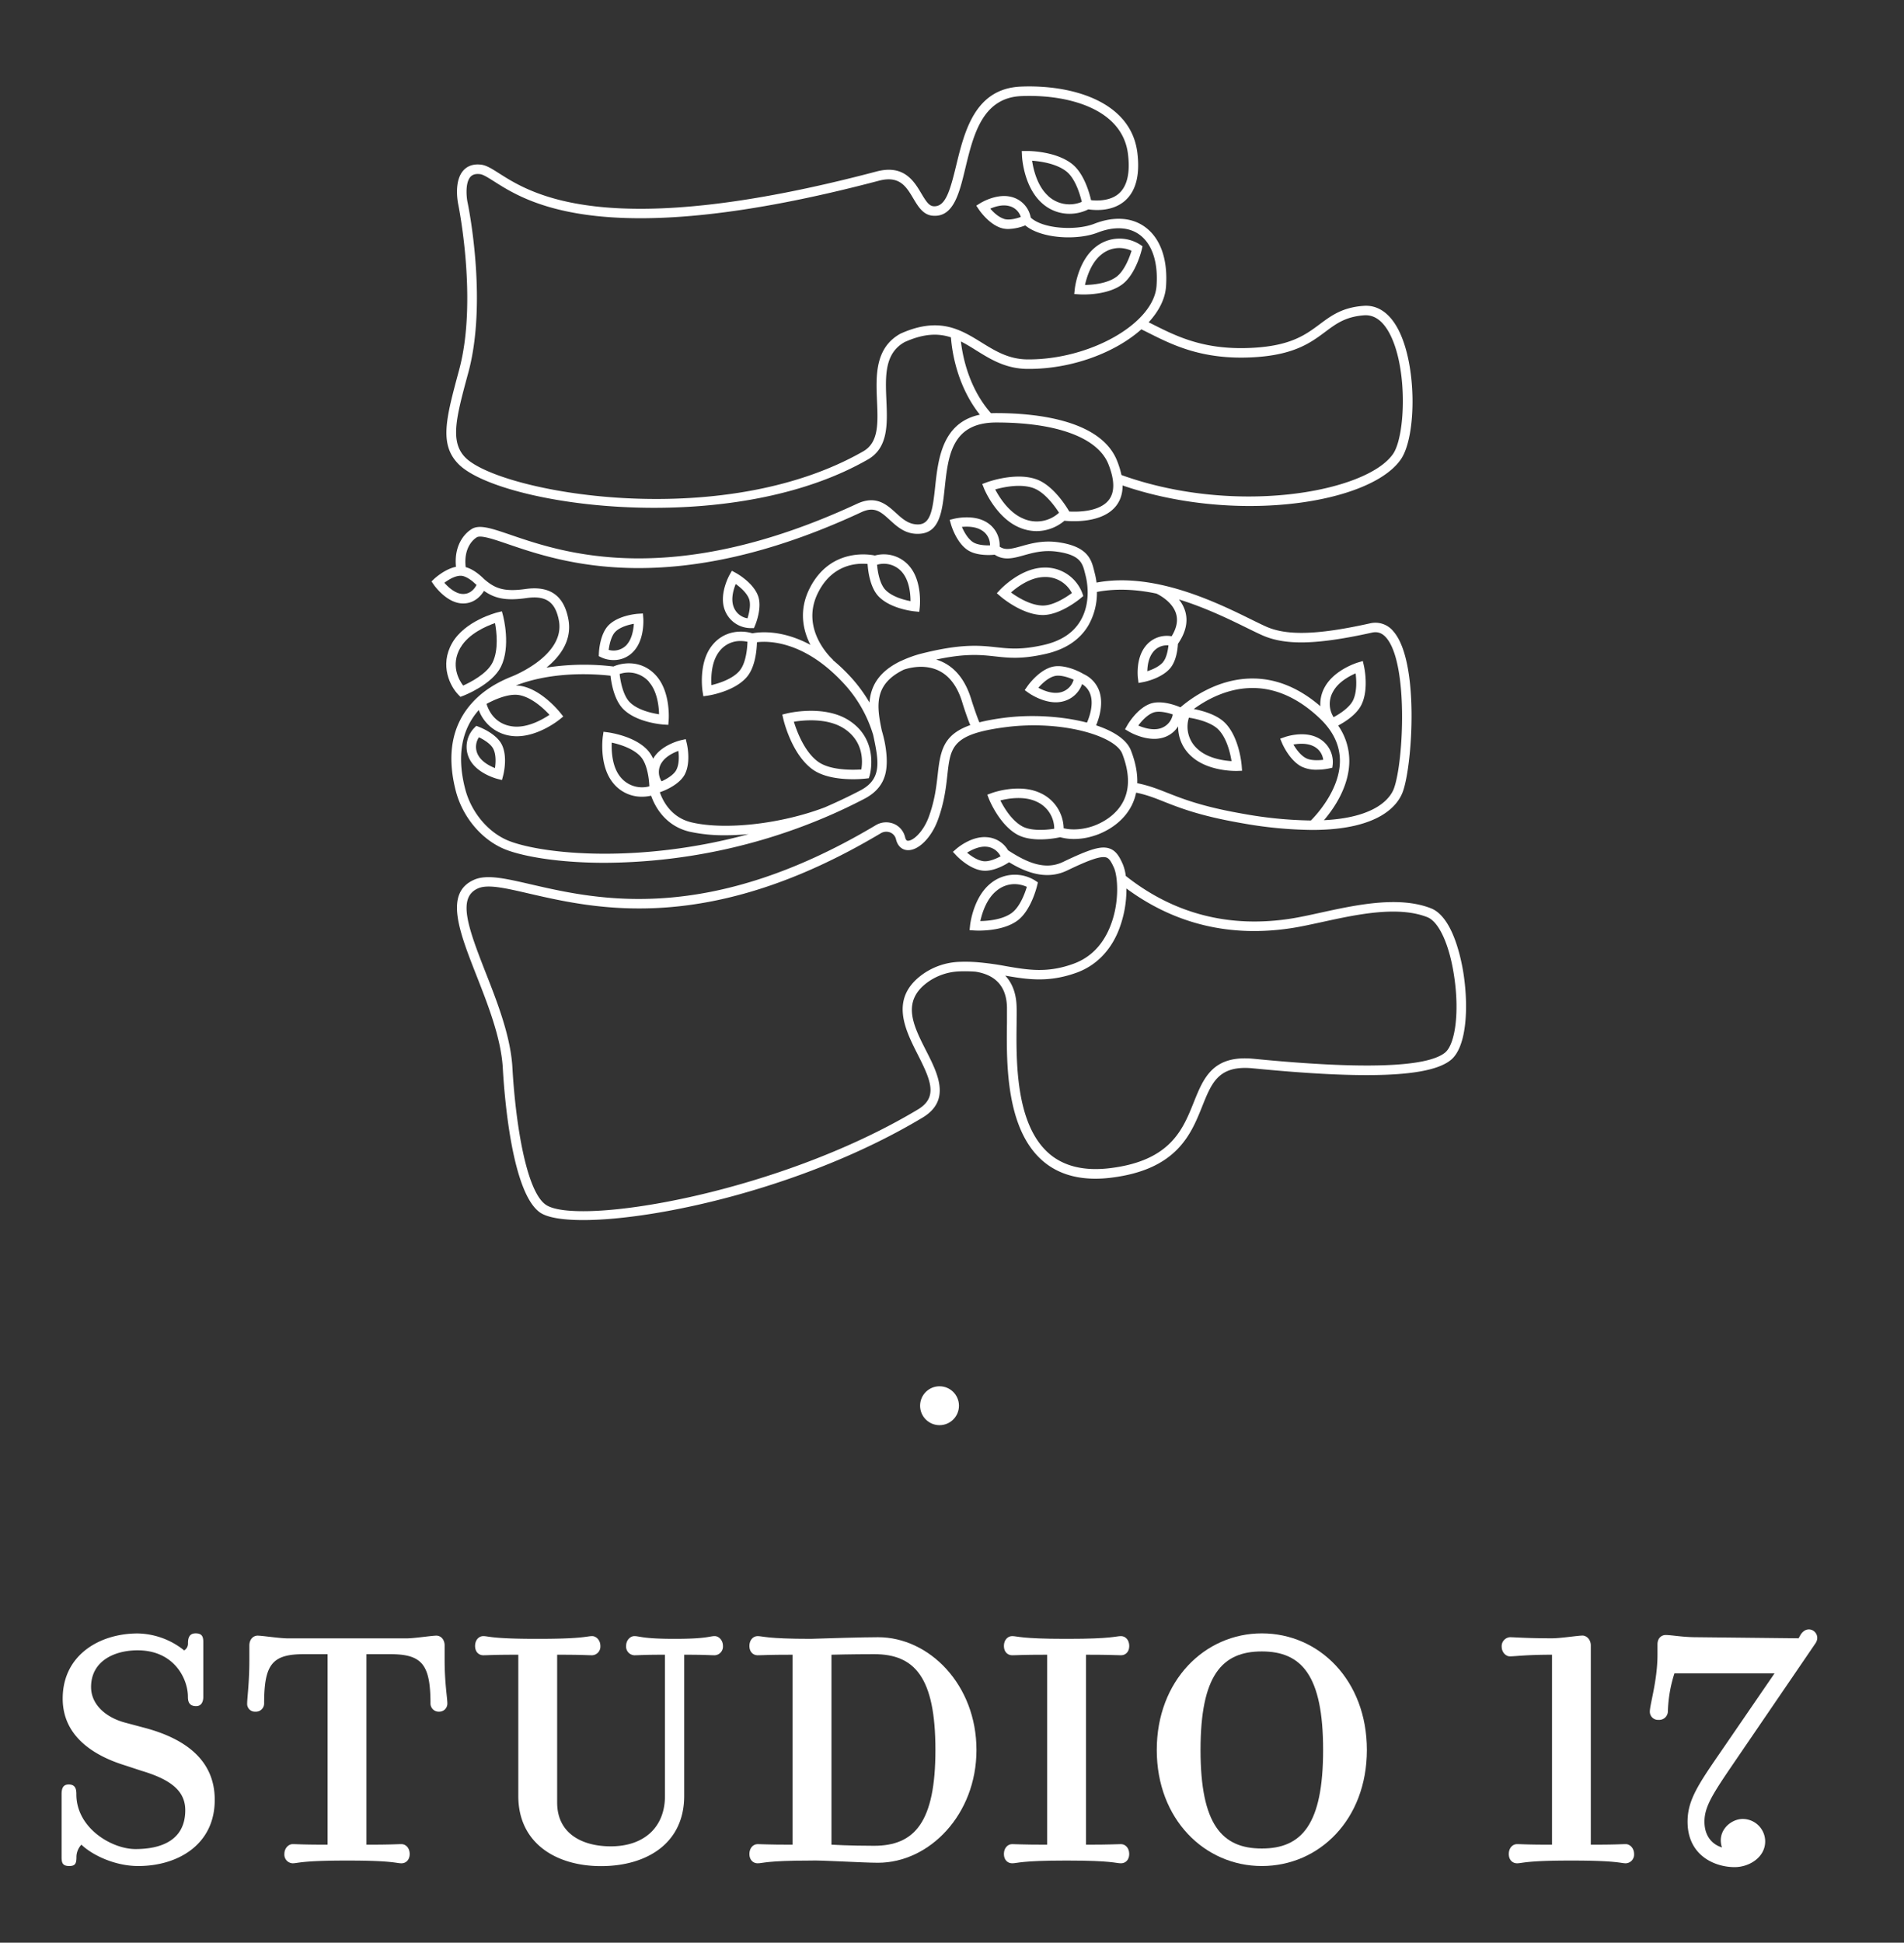 <svg id="Layer_1" data-name="Layer 1" xmlns="http://www.w3.org/2000/svg" viewBox="0 0 1059 1080"><rect x="0" y="0" width="1059" height="1080" fill="#333333" stroke="none"/><defs><style>.cls-1{fill:#fff;}</style></defs><title>logo for png</title><path class="cls-1" d="M76.91,1037.39c-13.08,0-25.56-6.08-31.65-11.87a10.34,10.34,0,0,0-2.74,6.4c0,3.65-.3,5.47-4,5.47-4,0-4.26-2.13-4.26-5.17v-34.7c0-3,.61-5.47,3.95-5.47,4,0,4.26,3,4.26,5.47,0,18.87,19.78,30.44,32.87,30.44,14.3,0,27.7-4.87,27.7-21.61,0-10.65-7.92-17-24.35-21.91l-9.13-3c-15.83-4.88-34.69-15.22-34.69-37.13,0-24.35,20.69-36.22,41.69-36.22a42.51,42.51,0,0,1,25.87,9.43,4.37,4.37,0,0,0,2.13-4c0-2.74.61-5.48,4.26-5.48,4,0,4.26,2.43,4.26,5.17v30.13c0,2.44-.91,5.17-4,5.17-4,0-4.56-2.73-4.56-5.17,0-10-7.61-25.87-28-25.87-13.09,0-25.87,6.09-25.87,20.39,0,10,8.52,17,18.87,19.79l11.26,3c23.74,6.39,38.65,18.87,38.65,39.87C119.52,1025.52,98.83,1037.39,76.91,1037.39Z"/><path class="cls-1" d="M244.3,951.57a4.55,4.55,0,0,1-4.87-4.57c0-21.91-4.87-27.39-22.52-27.39H203.82v105.91c14.61,0,16.44-.3,19.48-.3,2.43,0,4.56,2.13,4.56,5.48s-2.13,5.17-4.56,5.17c-3,0-4.87-1.52-29.52-1.52h-1.22c-25,0-26.78,1.52-29.83,1.52a4.83,4.83,0,0,1-4.56-5.17c0-3.35,2.43-5.48,4.56-5.48,3.05,0,4.87.3,19.48.3V919.61H169.13c-17.66,0-22.22,5.48-22.22,27.39a4.55,4.55,0,0,1-4.87,4.57,4.3,4.3,0,0,1-4.57-4.57c0-3,1.22-11.56,1.22-24v-8.22c0-3.34,2.13-5.47,4.57-5.47,2.74,0,12.17,1.52,17,1.52H226c4.56,0,14-1.52,16.74-1.52,2.43,0,4.56,2.13,4.56,5.47V923c0,12.48,1.52,21,1.52,24A4.47,4.47,0,0,1,244.3,951.57Z"/><path class="cls-1" d="M339.71,1026.44c18.57,0,30.14-10.66,30.14-28V919.92c-12.79,0-14,.3-17.05.3a4.83,4.83,0,0,1-4.56-5.17c0-3.35,2.43-5.48,4.56-5.48,3.05,0,4.57,1.52,22.22,1.52h.3c18,0,19.18-1.52,22.22-1.52,2.13,0,4.56,2.13,4.56,5.48a4.83,4.83,0,0,1-4.56,5.17c-3,0-4.57-.3-17-.3v78.52c0,26.47-21,39-46.26,39-24.65,0-46-12.48-46-39V919.92c-14.91,0-16.43.3-19.47.3-2.44,0-4.57-1.82-4.57-5.17s2.13-5.48,4.57-5.48c3,0,4.56,1.52,29.52,1.52h1.21c25,0,26.78-1.52,29.83-1.52,2.13,0,4.56,2.13,4.56,5.48a4.83,4.83,0,0,1-4.56,5.17c-3.05,0-4.87-.3-19.48-.3v82.17C309.89,1019.44,323.89,1026.44,339.71,1026.44Z"/><path class="cls-1" d="M543.11,972.87c0,35.91-26.18,62.7-54.78,62.7-8.53,0-32.57-1.53-37.44-1.22-24.65,0-26.47,1.52-29.52,1.52-2.43,0-4.56-1.83-4.56-5.17s2.13-5.48,4.56-5.48c3.05,0,4.87.3,19.48.3V919.92c-14.61,0-16.43.3-19.48.3-2.43,0-4.56-1.82-4.56-5.17s2.13-5.48,4.56-5.48c3.05,0,4.87,1.52,29.52,1.52,9.13-.3,28.91-.91,37.44-.91C516.93,910.18,543.11,936.66,543.11,972.87Zm-22.83,0c0-40.47-11.56-53.26-34.08-53.26-12.78,0-23.74.31-23.74.31v105.6s9.74.61,23.74.61C508.72,1026.13,520.28,1013,520.28,972.87Z"/><path class="cls-1" d="M623.5,1025.22c2.44,0,4.57,2.13,4.57,5.48s-2.13,5.17-4.57,5.17c-3,0-4.87-1.52-29.52-1.52h-1.52c-24.65,0-26.48,1.52-29.52,1.52-2.44,0-4.57-1.83-4.57-5.17s2.13-5.48,4.57-5.48c3,0,4.87.3,19.47.3V919.92c-14.6,0-16.43.3-19.47.3-2.44,0-4.57-1.82-4.57-5.17s2.13-5.48,4.57-5.48c3,0,4.87,1.52,29.52,1.52H594c24.65,0,26.48-1.52,29.52-1.52,2.44,0,4.57,2.13,4.57,5.48s-2.13,5.17-4.57,5.17c-3,0-4.87-.3-19.48-.3v105.6C618.63,1025.52,620.46,1025.22,623.5,1025.22Z"/><path class="cls-1" d="M701.82,1037.39c-31.65,0-58.43-25.87-58.43-64.52s26.78-64.82,58.43-64.82c31.95,0,58.43,26.17,58.43,64.82S733.77,1037.39,701.82,1037.39Zm0-119.3c-22.22,0-34.09,13.39-34.09,54.78s11.87,54.78,34.09,54.78,34.09-13.39,34.09-54.78S724,918.09,701.82,918.09Z"/><path class="cls-1" d="M904.31,1025.22c2.14,0,4.57,2.13,4.57,5.48a4.83,4.83,0,0,1-4.57,5.17c-3,0-4.87-1.52-29.82-1.52h-1.22c-24.65,0-26.47,1.52-29.52,1.52-2.43,0-4.56-1.83-4.56-5.17s2.13-5.48,4.56-5.48c3,0,4.87.3,19.48.3V919.92c-14.61,0-20.39.91-23.44.91-2.13,0-4.56-2.13-4.56-5.48a5,5,0,0,1,4.56-5.17c3.05,0,8.83.61,23.44.61,4.87,0,14.3-1.52,17-1.52,2.13,0,4.57,2.13,4.57,5.47v110.78C899.44,1025.52,901.27,1025.22,904.31,1025.22Z"/><path class="cls-1" d="M931.32,930.27a75.5,75.5,0,0,0-3.65,21.3,4.83,4.83,0,0,1-5.17,4.56,4.55,4.55,0,0,1-4.87-4.56c0-4,4.26-17.35,4.26-31.65v-5.78c0-3.35,2.13-5.18,4.56-5.18,3.35,0,9.44,1.22,17,1.22l56.91.61,1.21-2.13c4.26-6.39,11.87-.61,8.22,4.87l-38.65,56.6c-17,25-23.13,32.87-23.13,42.61,0,8.22,4.57,12.78,9.74,14.3-3-9.12,4.87-15.82,11.56-15.82a12.53,12.53,0,0,1,12.48,12.48c0,8.82-8.82,14.3-17,14.3-11,0-26.17-6.39-26.17-25.26,0-13.39,7.3-22.52,23.74-46.56L987,930.27Z"/><path class="cls-1" d="M776.9,181.7c-4.71-8.18-11.14-12.25-18.52-11.66-11.81.87-17.88,5.39-24.3,10.17-7.85,5.85-16,11.9-36.79,13.12-27.06,1.6-42.49-6.16-56.1-13l-2.32-1.15c5.64-6.13,9.16-12.9,9.66-19.81,1.09-15-3-26.79-11.54-33.09-7.4-5.47-17.49-6.13-28.4-1.87-10.05,3.93-28.55,2.88-35.31-3.45a14.43,14.43,0,0,0-11.1-11.57c-8-1.89-16.49,3.28-16.85,3.5L543,114.33l1.53,2.27c.22.33,5.52,8.11,12.48,10.19a13.27,13.27,0,0,0,3.83.52,27.73,27.73,0,0,0,9.42-2c8.78,7.35,28.74,8.47,40.24,4,9.16-3.57,17.45-3.15,23.35,1.2,7,5.19,10.37,15.3,9.41,28.47-1.51,20.92-37.11,41.06-71.73,40.83-10.51-.09-17.88-4.64-25.68-9.46-11.56-7.14-23.52-14.53-45-4.86-14.34,7.95-13.66,23.6-13.06,37.42.54,12.37,1,23.05-7.65,28-79.37,45.4-202.51,22.76-221.39,3.36-8.6-8.83-5-22.24,1.58-46.6l.18-.64c10.73-39.84,0-92.5-.49-94.7-.57-2.8-1.36-10.77,1.7-14.08,1.17-1.26,2.9-1.74,5.31-1.44,1.76.22,4.39,1.9,7.73,4,18.66,11.88,62.38,39.71,214.07-.34,11.49-3,15.21,3.22,19.14,9.84,2.72,4.56,5.52,9.28,11,9.63,11.43.83,14.63-12.56,18-26.63,4.42-18.27,9.44-39,31.07-39.89,25.4-1.07,56.22,6.73,59.34,32.23,1.28,10.45-.43,17.83-5.06,21.93s-11.75,4.13-15.48,3.7c-1-4.41-4-14.82-10.4-20-9.2-7.41-24.75-7.37-25.39-7.33l-2.74,0,.13,2.73c0,.69.92,16.94,10.83,26a22.72,22.72,0,0,0,15.57,6.17,23.28,23.28,0,0,0,10.49-2.46c4.33.63,13.7,1.11,20.45-4.85,6-5.32,8.33-14.26,6.83-26.55-3.56-29.07-37.12-38-64.8-36.85-25.59,1.08-31.34,24.82-36,43.91-3.46,14.29-6,23.07-12.57,22.61-2.55-.17-4.23-2.8-6.78-7.07-4.08-6.87-9.69-16.29-25-12.24-149.46,39.47-191.81,12.5-209.89,1-4.05-2.57-7-4.44-9.92-4.8-5.18-.65-8.2,1.33-9.83,3.1-5.42,5.87-3.25,17.4-3,18.71.11.53,11,53.63.55,92.26l-.17.65c-7.07,26.22-11,40.67-.27,51.65,12.5,12.83,57.83,24.39,108.93,24.39,40.48,0,84.58-7.25,118.85-26.86,11.44-6.54,10.86-19.89,10.3-32.8-.58-13.48-1.13-26.21,10.16-32.48,10.94-4.92,18.82-4.89,25.74-2.63.6,8.09,3.62,29.52,18.91,46.33l3.9-3.55c-12.61-13.86-16.23-31.61-17.26-40.48,2.87,1.44,5.67,3.17,8.58,5,8.06,5,16.41,10.15,28.39,10.25h.87c24.2,0,48.11-9.17,62.52-22,1.3.64,2.6,1.27,3.94,1.95,13.5,6.78,30.28,15.25,58.78,13.55,22.39-1.31,31.55-8.13,39.63-14.15,6-4.5,11.26-8.39,21.53-9.15,5.35-.38,9.88,2.65,13.57,9,10.9,18.94,9.53,57.85,2.58,68-14.74,21.56-89.39,35-153.57,10.89l-1.85,4.93c24.43,9.19,51.09,13.19,75.65,13.19,39.37,0,73.36-10.29,84.12-26C788,242.48,788.3,201.5,776.9,181.7Zm-218.37-60c-3.11-.93-6-3.67-7.74-5.71,2.56-1.1,6.57-2.37,10.18-1.51a9,9,0,0,1,6.8,6.13C565.19,121.56,561.25,122.54,558.53,121.74Zm24.32-12.92c-6-5.49-8.11-14.75-8.8-19.43,4.59.33,13.52,1.54,19.12,6,5,4,7.59,12.94,8.52,16.87A17.48,17.48,0,0,1,582.85,108.82Z"/><path class="cls-1" d="M623.91,158.3c7.79-5.54,11-19.05,11.16-19.62l.41-1.78-1.51-1a21.23,21.23,0,0,0-24.82,1.61c-9.6,7.74-11.3,22.6-11.37,23.23l-.3,2.72,2.74.19c.14,0,1,.07,2.49.07C607.29,163.71,617.16,163.1,623.91,158.3Zm-11.45-16.69a15.69,15.69,0,0,1,10-3.73,17,17,0,0,1,6.9,1.52c-1.27,4.21-4.21,11.51-8.56,14.6-5.16,3.68-13.08,4.35-17.33,4.42C604.42,154.16,606.81,146.16,612.46,141.61Z"/><path class="cls-1" d="M565.7,511.93c7.79-5.54,11-19.05,11.15-19.62l.42-1.77-1.52-1a21.23,21.23,0,0,0-24.81,1.61c-9.61,7.75-11.31,22.6-11.38,23.23l-.29,2.72,2.73.19c.14,0,1.06.07,2.5.07C549.08,517.34,559,516.73,565.7,511.93Zm-11.45-16.69a15.67,15.67,0,0,1,10-3.73,17,17,0,0,1,6.88,1.52c-1.09,3.6-3.88,11.29-8.54,14.61-5.16,3.67-13.09,4.34-17.34,4.41C546.21,507.79,548.59,499.79,554.25,495.24Z"/><path class="cls-1" d="M814.09,541.89C813,534.49,808.44,510,796,505c-18-7.13-42.16-1.84-61.62,2.41-5.73,1.26-11.15,2.44-15.87,3.2-34.5,5.51-65.57-2.45-92.35-23.65a25.51,25.51,0,0,0-1.72-6.66c-1.68-3.73-3.49-7.2-7.18-8.54-4.59-1.68-10.68.06-26,7.42-10.71,5.14-21.38-.56-30.58-6.47a14.76,14.76,0,0,0-11.92-7.29c-8.52-.67-16.37,6.07-16.7,6.35l-2.07,1.79,1.87,2c.28.31,7,7.43,14.46,8.42a12.12,12.12,0,0,0,1.59.1c6.11,0,12.57-4.21,13.34-4.73l0,0c8,4.84,20,10.49,32.24,4.61,11.15-5.34,18.7-8.4,21.95-7.22,1.41.51,2.5,2,4.18,5.76,2,4.49,3.44,19.34-2.45,33.32-4.17,9.9-10.9,16.61-20,19.93-14.59,5.34-25.29,3.49-37.69,1.36a158.93,158.93,0,0,0-16.16-2.2h0a84.58,84.58,0,0,0-9.37-.19,37.6,37.6,0,0,0-20.1,6.44c-19.48,13.43-10.54,31-3.36,45.18,7.35,14.48,11.28,23.7,0,30.48-78.77,47.19-190,64.9-207,52.88C292.55,662,286.7,623.85,285,593.49c-1-17.4-8.37-36.23-14.9-52.86C260,514.92,254.4,498.9,265.9,493.87c5.44-2.39,15-.19,28.18,2.85,37.68,8.68,100.73,23.21,195.82-33.49a6,6,0,0,1,5.31-.4,5.35,5.35,0,0,1,3.15,3.8c.9,3.64,3.22,5.83,6.37,6,6,.34,13.23-6.83,16.87-16.69s4.57-18.29,5.32-25.07c1.74-15.65,2.54-22.8,32.56-26.64,31.09-4,60.83,4.83,64.71,14.78,4,10.31,4.25,19.16.68,26.3C619.54,456,607.35,459.46,607,459.56c-.09,0-7.76,2.76-15.41.89a22,22,0,0,0-13-19.59c-11.62-5.44-26.28-.24-26.9,0l-2.57.93,1,2.53c.23.59,5.88,14.32,15.81,19.72,3.72,2,8.41,2.61,12.62,2.61a53.22,53.22,0,0,0,10.81-1.15l.29-.07a29.33,29.33,0,0,0,7.59,1,36.3,36.3,0,0,0,11.28-1.81c.59-.17,14.52-4.1,20.93-16.86,4.3-8.54,4.15-18.85-.45-30.62-5.76-14.78-41.87-21.74-70.29-18.11-32.62,4.19-35.16,13.61-37.13,31.3-.76,6.83-1.62,14.58-5,23.83-3.11,8.43-8.78,13.34-11.63,13.25-.29,0-1.06-.06-1.54-2a10.65,10.65,0,0,0-6.23-7.4,11.25,11.25,0,0,0-10.05.73c-93.27,55.61-155,41.38-191.93,32.88-14.19-3.27-24.45-5.63-31.49-2.54-16.73,7.32-8.32,28.73,1.41,53.52,6.38,16.25,13.61,34.67,14.54,51.23.9,16,5.06,69.19,20.65,80.21,4,2.81,12.43,4.24,24,4.24,41.79,0,124.63-18.5,188.73-56.91,16.11-9.65,8.63-24.38,2-37.38-7.22-14.22-14-27.65,1.65-38.46a32.46,32.46,0,0,1,17.3-5.52,79.91,79.91,0,0,1,8.55.17c11.44,1.79,17.35,8.49,17.53,20,0,2.37,0,5.21,0,8.4-.28,21.82-.74,58.33,19.37,76.34,7.69,6.89,17.69,10.36,29.83,10.36a71.18,71.18,0,0,0,8.8-.57c36.54-4.5,44.37-24.07,50.66-39.8,5.3-13.24,9.16-22.79,28.07-21,63.39,6.23,98.35,4.8,110-4.52C815.71,582.38,816.85,560.48,814.09,541.89ZM547,478.77c-3.45-.46-6.93-2.91-9.1-4.74,2.65-1.68,6.74-3.58,10.46-3.33a9.56,9.56,0,0,1,8.15,5.36C554,477.43,549.91,479.16,547,478.77Zm21.59-19.38c-5.9-3.2-10.2-10.46-12.2-14.4,4.4-1.11,13.14-2.6,20.08.65a16.54,16.54,0,0,1,9.9,15.08C581.81,461.47,573.5,462.09,568.55,459.39ZM803.66,585.24c-10.26,8.18-46,9.31-106.25,3.39-22.87-2.27-28,10.62-33.47,24.24-6.08,15.19-13,32.41-46.41,36.53-14.59,1.81-26.18-1.06-34.48-8.49-18.32-16.41-17.87-51.42-17.61-72.34,0-3.25.08-6.14,0-8.56-.13-7.44-2.29-13.35-6.34-17.62,12.38,2.13,24.16,4,39.83-1.69,10.38-3.8,18.35-11.7,23-22.85a62.08,62.08,0,0,0,4.59-23.9c27.13,20,58.29,27.39,92.71,21.88,4.87-.78,10.36-2,16.17-3.25,18.75-4.1,42.09-9.2,58.55-2.66,6.44,2.56,12.26,15.41,14.83,32.74C811.78,562.25,809.54,580.55,803.66,585.24Z"/><path class="cls-1" d="M602.93,374.85v0l-1.52-.83c-.95-.52-9.5-5-16.14-3.31-7.63,1.93-13.6,10.46-13.85,10.82l-1.48,2.14,2.12,1.51c.33.24,7.46,5.25,15.18,5.25a16.14,16.14,0,0,0,3-.28,15.11,15.11,0,0,0,11.61-9.84,10.73,10.73,0,0,1,4.56,5.6c2.68,7.52-2.59,17.42-2.64,17.52l4.63,2.51c.27-.48,6.44-12,3-21.77A16.41,16.41,0,0,0,602.93,374.85ZM589.28,385c-4.28.8-9-1.17-11.76-2.65,2-2.26,5.38-5.57,9.05-6.5,3.13-.81,7.76.75,10.58,2A9.94,9.94,0,0,1,589.28,385Z"/><path class="cls-1" d="M775,351a12.83,12.83,0,0,0-13-4.45c-28.59,6.35-45.73,6.94-57.32,2-2.18-.94-5.14-2.4-8.56-4.08-19.09-9.4-54.13-26.65-86.22-20.59a41.18,41.18,0,0,0-1-5.22l-.34-1.34c-1.51-6.07-3.38-13.62-20.27-15.9-8.34-1.12-14.94.73-20.23,2.22-5.73,1.61-9,2.35-12.06.26a15,15,0,0,0-7.37-13.64c-7.32-4.42-17.33-2-17.76-1.92l-2.65.65.75,2.63c.11.4,2.86,9.8,9.07,14.07,3.45,2.38,8.36,2.86,11.72,2.86a31.3,31.3,0,0,0,3.47-.18c5.12,3.41,10.54,1.95,16.25.34,5.09-1.43,10.85-3,18.11-2.06,13.34,1.8,14.5,6.5,15.86,11.94l.36,1.42c.62,2.36,3.43,14.69-3,25.32-4,6.63-10.83,11.08-20.29,13.22-12.37,2.82-19.17,2.07-26.37,1.28-9.22-1-19.66-2.15-42.81,3.82a66.51,66.51,0,0,0-10.16,3.79l-.33.12v0c-12.51,6.06-16.6,14.35-17.23,23a83.48,83.48,0,0,0-11.8-15.62,99.36,99.36,0,0,0-8.46-7.91l.09-.1c-.78-.69-18.89-17.13-8.31-37.72,8-15.65,21.56-16.24,27.41-15.68.22,3.53,1.25,12.92,6.08,18,6.69,7,19.53,8.3,20.07,8.35l2.59.25.28-2.59c.06-.57,1.44-14.19-5.62-22.62a18.67,18.67,0,0,0-19.33-6.08c-1.13-.25-24.21-5.3-36.17,18-6.39,12.44-3.79,23.65.3,31.66-16.33-8.79-29-7.07-32.26-6.41-5.3-1.69-15.79-2.09-22.81,7.23-7.28,9.66-5,24.56-4.89,25.19l.41,2.57,2.58-.38c.59-.09,14.66-2.23,21.6-10.32,4.71-5.49,5.52-15,5.64-19.35,6-.74,25.48-1,47,21.59a72.69,72.69,0,0,1,17.65,30c.06.3.13.61.2.91,3.11,14.56,4.42,23.8-7.53,30-6.53,3.4-13.06,6.47-19.56,9.29-24.34,9.27-55.46,12.79-74.18,8.36-11.7-2.77-16.19-12.58-17.6-16.75l1-.35c1-.36,9.79-3.64,12.88-9.57,3.54-6.8,1.24-16.66,1.14-17.08l-.61-2.52-2.54.57c-.44.1-10.92,2.53-15.41,10a3.3,3.3,0,0,0-.18.32,18,18,0,0,0-2.88-4.54c-7.2-8.11-21.55-10-22.15-10.11l-2.58-.33-.37,2.57c-.09.64-2.16,15.84,5.41,25.53a20.31,20.31,0,0,0,16.44,8,22.54,22.54,0,0,0,5-.57c1.84,5.27,7.33,16.65,21.3,20a89.12,89.12,0,0,0,20.07,2c4.13,0,8.45-.23,12.86-.62-60.79,16.48-113.4,11.18-132.68,4-11.75-4.39-21.57-15.87-25-29.26-4.64-18-2.11-32.72,7.52-43.64l.08-.08a22.25,22.25,0,0,0,18.31,14.39,23,23,0,0,0,2.87.17c12.13,0,23.31-8.95,23.81-9.36l2-1.64-1.61-2c-.41-.52-10.19-12.77-21.7-14.93a17.24,17.24,0,0,0-3.06-.27l.86-.35c16-6,35.27-6.93,51.78-5.11.5,4.41,2.11,13.62,7.18,18.63,7.57,7.5,21.77,8.49,22.37,8.53l2.59.17.21-2.59c.05-.64,1.12-15.68-6.92-24.72s-18.83-7.37-23.78-5.14a136.23,136.23,0,0,0-37.27.62c7.65-6.23,14.43-15.27,12.16-27.05-2.52-13.11-10.32-18.56-23.89-16.64-12.39,1.74-17.24-.59-23-5.58-1.87-1.87-5.87-5.45-10.19-6.59-1.38-11.71,5.35-16,5.63-16.22l.31-.22c2.06-1.65,9.26.81,17.6,3.66,29.65,10.13,91.35,31.21,196.46-17.73,7.4-3.45,10.93-.22,15.83,4.24,4.13,3.75,8.76,8.1,16.29,7.74,11.61-.42,12.92-12.61,14.31-25.51,1.92-17.88,3.9-36.36,28.69-36.37h0c33.79,0,56.52,8.46,62.37,23.21,3.5,8.85,3.58,15.52.22,19.84-5.07,6.53-16.78,6.72-22,6.45l-.08-.13c-.33-.58-8.1-14.26-18.3-17.82-11.59-4.05-26.81,1.45-27.45,1.69l-2.57.94,1,2.53c.27.67,6.81,16.29,19.68,21.68a24.66,24.66,0,0,0,9.56,2,24.26,24.26,0,0,0,15.47-5.77c3.45.36,21,1.66,28.76-8.3,4.6-5.9,4.77-14.32.53-25-9.15-23.09-46-26.54-67.27-26.54h0c-29.53,0-32.07,23.74-33.94,41.07-1.36,12.74-2.54,20.57-9.25,20.81-5.34.16-8.84-3-12.55-6.37-5.18-4.71-11.05-10-21.61-5.12C373.55,327.94,313.2,307.32,284.2,297.41c-11.3-3.86-18.16-6.21-22.48-2.87-1.38.89-9.46,6.76-8.1,20.56-6.16,1.23-11.68,6.33-12,6.58L240,323.24l1.3,1.87c.26.39,6.59,9.36,14.8,10.28a13.69,13.69,0,0,0,1.55.09c5.69,0,9.5-3.62,11.56-7,5.9,4.15,12,5.67,23.63,4,10.79-1.52,16,2.07,18,12.42,3.78,19.64-26.1,31.18-26.4,31.29h0c-8.65,3.44-16.39,8.3-22.27,15-10.85,12.3-13.77,28.6-8.68,48.43,3.86,15,15,27.91,28.28,32.89,10.24,3.83,29.6,7.15,54.51,7.15a317.7,317.7,0,0,0,124.79-26.19l0,0h0q9.81-4.26,19.64-9.36c9.22-4.81,12.14-11.62,12.44-19h0c.05-.57.56-8.18-2.68-18.9-2.89-13.72-4.57-25.76,12.21-33.91h0c.1,0,10.2-3.92,19.44.54,6,2.92,10.42,8.81,13.06,17.5,0,.13,3.92,12.66,5.91,15.68l4.4-2.9c-1.07-1.63-4-10.19-5.27-14.31-3.08-10.16-8.4-17.13-15.81-20.71a24.19,24.19,0,0,0-3.71-1.43c16.56-3.53,24.79-2.63,32.78-1.76,7.65.85,14.87,1.63,28.11-1.38,10.9-2.47,18.85-7.73,23.63-15.63a36.41,36.41,0,0,0,4.89-18.82C621,327,632.3,327.7,643.22,330c1.44.69,9.17,4.65,11,11.53,1,3.72.15,7.81-2.57,12.19a15.07,15.07,0,0,0-14.81,5.9c-5.18,6.8-4,16.86-3.94,17.29l.35,2.78,2.75-.52c.41-.08,9.92-1.93,14.81-7.63,3.48-4.05,4.2-10.71,4.34-13.58,4.29-6.2,5.71-12.2,4.15-17.85a19.19,19.19,0,0,0-3.59-6.86c15,4.62,28.5,11.26,38,15.92,3.49,1.71,6.5,3.2,8.81,4.19,12.85,5.52,30.39,5,60.54-1.66,3.13-.69,5.66.19,7.93,2.79,12.4,14.14,9.71,69.07,4.32,83.81-1.67,4.58-8.91,16.17-38.92,17.67,5.44-6.37,14-18.62,14.09-32.78a34.45,34.45,0,0,0-6.2-19.84c3.57-1.89,10.29-6,13-11.66,4.2-8.7,1.46-20.94,1.34-21.46l-.62-2.73-2.69.79c-.53.16-13.06,4-18.4,13.55a19.35,19.35,0,0,0-2.53,10.77c-12.33-10.61-25.48-15.81-39.3-15.38-18,.54-32.06,10.46-38.54,16l-.28-.12c-1-.43-9.88-4.18-16.36-1.93-7.44,2.59-12.66,11.59-12.88,12l-1.29,2.26,2.24,1.32c.33.2,6.86,4,14,4a17.14,17.14,0,0,0,4.58-.59,14.83,14.83,0,0,0,8.74-6.37,21.72,21.72,0,0,0,7.2,16.52c8.35,7.76,21.57,8.27,24.86,8.27h.74l2.74-.1-.2-2.73c-.05-.62-1.22-15.43-9-23.61-4.63-4.87-12.71-7-17.65-8,6.88-5,18-11.24,31.31-11.64,13.53-.42,26.57,5.28,38.79,16.88,7.47,7.09,11.23,15.08,11.18,23.75-.11,16-13.15,30-16.14,33a228.52,228.52,0,0,1-38-3.79c-22.23-3.87-33.07-8.14-41.78-11.57-6.14-2.42-11.45-4.51-18.89-5.75l-.87,5.2c6.89,1.15,11.72,3,17.83,5.45,8.93,3.52,20.05,7.9,42.81,11.86a232.7,232.7,0,0,0,39.46,3.86c37.86,0,47.92-14,50.58-21.28C785.52,425.71,789.66,367.74,775,351ZM541,301.28c-2.86-2-4.85-5.74-6-8.35,2.92-.28,7.42-.28,10.83,1.77a9.58,9.58,0,0,1,4.83,8.48C547.82,303.27,543.46,303,541,301.28Zm-39.11,17c3.94,4.72,4.53,12,4.53,15.91-3.72-.71-10.3-2.44-14-6.32-3.11-3.27-4.27-10-4.59-13.91A13.32,13.32,0,0,1,501.88,318.26Zm-90.53,54.61c-4,4.7-11.6,7-15.65,8-.27-4.31-.13-12.76,4.16-18.45a14.55,14.55,0,0,1,12.05-6.08,18.25,18.25,0,0,1,3.82.41C415.62,361.09,414.73,368.93,411.35,372.87Zm-66.54,58.75c-4.48-5.73-4.76-14.41-4.57-18.79,4.13.89,11.95,3.13,16.16,7.88,3.53,4,4.58,12,4.76,16.41A15.41,15.41,0,0,1,344.81,431.62Zm23.1-7.46c2.15-3.57,6.54-5.68,9.39-6.73.35,2.89.52,7.41-1.16,10.61-1.43,2.75-5.47,5.07-8.18,6.3A9.54,9.54,0,0,1,367.91,424.16Zm-7-45.09c4.72,5.3,5.55,13.72,5.64,18-4.11-.62-11.85-2.33-16.25-6.68-3.68-3.65-5.2-11.38-5.67-15.71A15.18,15.18,0,0,1,361,379.07ZM569.1,288.29c-8-3.33-13.29-11.87-15.57-16.2,4.59-1.29,14-3.29,21.11-.79,6.44,2.25,12.14,10.23,14.4,13.74A18.38,18.38,0,0,1,569.1,288.29ZM256.69,330.15c-3.7-.41-7.38-3.71-9.54-6.16,2.4-1.78,6.14-4.07,9.36-3.89,1.95.07,4.43,1.58,6.54,3.28.69.64,1.35,1.23,2,1.81C264,327.24,261.42,330.68,256.69,330.15Zm32.22,56.3c7,1.31,13.63,7.61,16.72,10.94-3.91,2.63-12.37,7.46-20.49,6.45-10-1.24-13.46-9-14.52-12.52C274.13,389.4,282.64,385.27,288.91,386.45Zm358-18.38c-2.24,2.61-6.09,4.21-8.78,5.08.07-2.9.62-7.25,3-10.38a9.63,9.63,0,0,1,7.9-4q.46,0,.87,0C649.59,361.6,648.8,365.81,646.86,368.07ZM645.12,405c-4.21,1.17-9.07-.41-12-1.64,1.92-2.61,5.07-6.07,8.47-7.26,3.06-1.06,7.8.09,10.71,1.09A9.94,9.94,0,0,1,645.12,405Zm32.66.69c4.63,4.86,6.5,13.09,7.2,17.45-4.52-.29-13.29-1.54-18.92-6.77a16.55,16.55,0,0,1-4.8-17.39C665.78,399.66,673.89,401.61,677.78,405.7Zm63.75-21.34c2.92-5.24,8.91-8.46,12.46-10,.48,3.75.84,10.25-1.44,15-1.95,4-7.41,7.56-10.81,9.35A13.73,13.73,0,0,1,741.53,384.36Z"/><path class="cls-1" d="M580,341.92c9.83,0,20.67-9,21.13-9.41l1.4-1.17-.61-1.72a22,22,0,0,0-21.63-14.08c-12.82.46-23.5,11.78-24,12.26l-1.86,2,2.07,1.79c.48.41,11.77,10.05,23.07,10.32Zm.48-21.12a16.53,16.53,0,0,1,15.69,8.9c-3.13,2.31-10.39,7.11-16.42,6.94-6.71-.16-13.86-4.66-17.43-7.25C565.69,326.4,572.79,321.08,580.44,320.8Z"/><path class="cls-1" d="M723.73,426.09a18.58,18.58,0,0,0,8.69,1.82,34,34,0,0,0,6.79-.7l1.82-.4.23-1.85a15.06,15.06,0,0,0-8.85-15.06c-7.74-3.62-17.32-.32-17.72-.17l-2.65.93,1.09,2.58C713.29,413.62,717.12,422.52,723.73,426.09Zm6.45-11.41a9.68,9.68,0,0,1,5.79,7.73c-2.82.34-7.1.47-9.73-1-3-1.63-5.42-5.06-6.84-7.51C722.44,413.37,726.78,413.09,730.18,414.68Z"/><path class="cls-1" d="M256.1,387.4l1.62-.62c.65-.25,16-6.22,20.91-16.13,5.57-11.27,1.37-27.6,1.19-28.29l-.67-2.51-2.52.62c-.73.19-18,4.61-25.14,17-7.2,12.53-.93,24.26,3.4,28.71Zm0-27.32c4.5-7.82,14.48-12.05,19.23-13.68.88,4.76,2.11,14.84-1.38,21.92-3.14,6.35-12.48,11.07-16.36,12.81C255.2,378,250.49,369.77,256.06,360.08Z"/><path class="cls-1" d="M451.9,427.71c6.34,4.59,16,5.49,22.56,5.49a65.78,65.78,0,0,0,7.07-.36l1.73-.21.49-1.66c.06-.2,5.55-19.63-11.75-30.59-13.72-8.68-33.53-3.95-34.37-3.75l-2.52.62.58,2.53C435.88,400.57,440.31,419.3,451.9,427.71Zm17.28-22.87c11.32,7.17,10.63,18.59,9.89,22.92-4.7.32-17.25.63-24.08-4.32-7.62-5.54-11.84-17-13.43-22.21C447.09,400.33,460,399.06,469.18,404.84Z"/><path class="cls-1" d="M266.51,404.15l-1.62-.62-1.21,1.24a15.1,15.1,0,0,0-2.18,17.88c4.32,7.55,14.73,10.25,15.17,10.36l2.52.63.67-2.51c.11-.41,2.66-10.21-.72-17.1C276.2,408,267.49,404.53,266.51,404.15ZM275.3,427c-2.82-1.12-7.15-3.34-9.22-6.95a9.54,9.54,0,0,1,.31-10.18c2.67,1.3,6.66,3.71,8,6.49C276,419.6,275.72,424.12,275.3,427Z"/><path class="cls-1" d="M355,341.21c-.44,0-10.82.75-16.41,6.29-4.88,4.83-5.44,14.46-5.48,15.54l-.08,1.73,1.56.76a16,16,0,0,0,6.7,1.42,14.86,14.86,0,0,0,11.39-5.15c5.94-6.67,5.15-17.7,5.12-18.16l-.21-2.59Zm-6.26,17.08a9.93,9.93,0,0,1-10.19,3c.38-3,1.43-7.8,3.74-10.09,2.7-2.67,7.3-3.88,10.26-4.4C352.32,350.23,351.45,355.2,348.69,358.29Z"/><path class="cls-1" d="M409.34,318.55l-2.28-1.24-1.27,2.26c-.23.41-5.6,10.07-3,18.62a15.48,15.48,0,0,0,14.68,11h.14l1.74,0,.66-1.6c.42-1,4-10,1.59-16.4C418.84,323.8,409.73,318.76,409.34,318.55Zm6.42,25.19a9.91,9.91,0,0,1-7.95-7.07c-1.26-4.18.21-9.07,1.39-12,2.65,1.87,6.18,4.95,7.43,8.32C417.75,336.05,416.7,340.82,415.76,343.74Z"/><circle class="cls-1" cx="522.56" cy="781.49" r="10.81"/></svg>